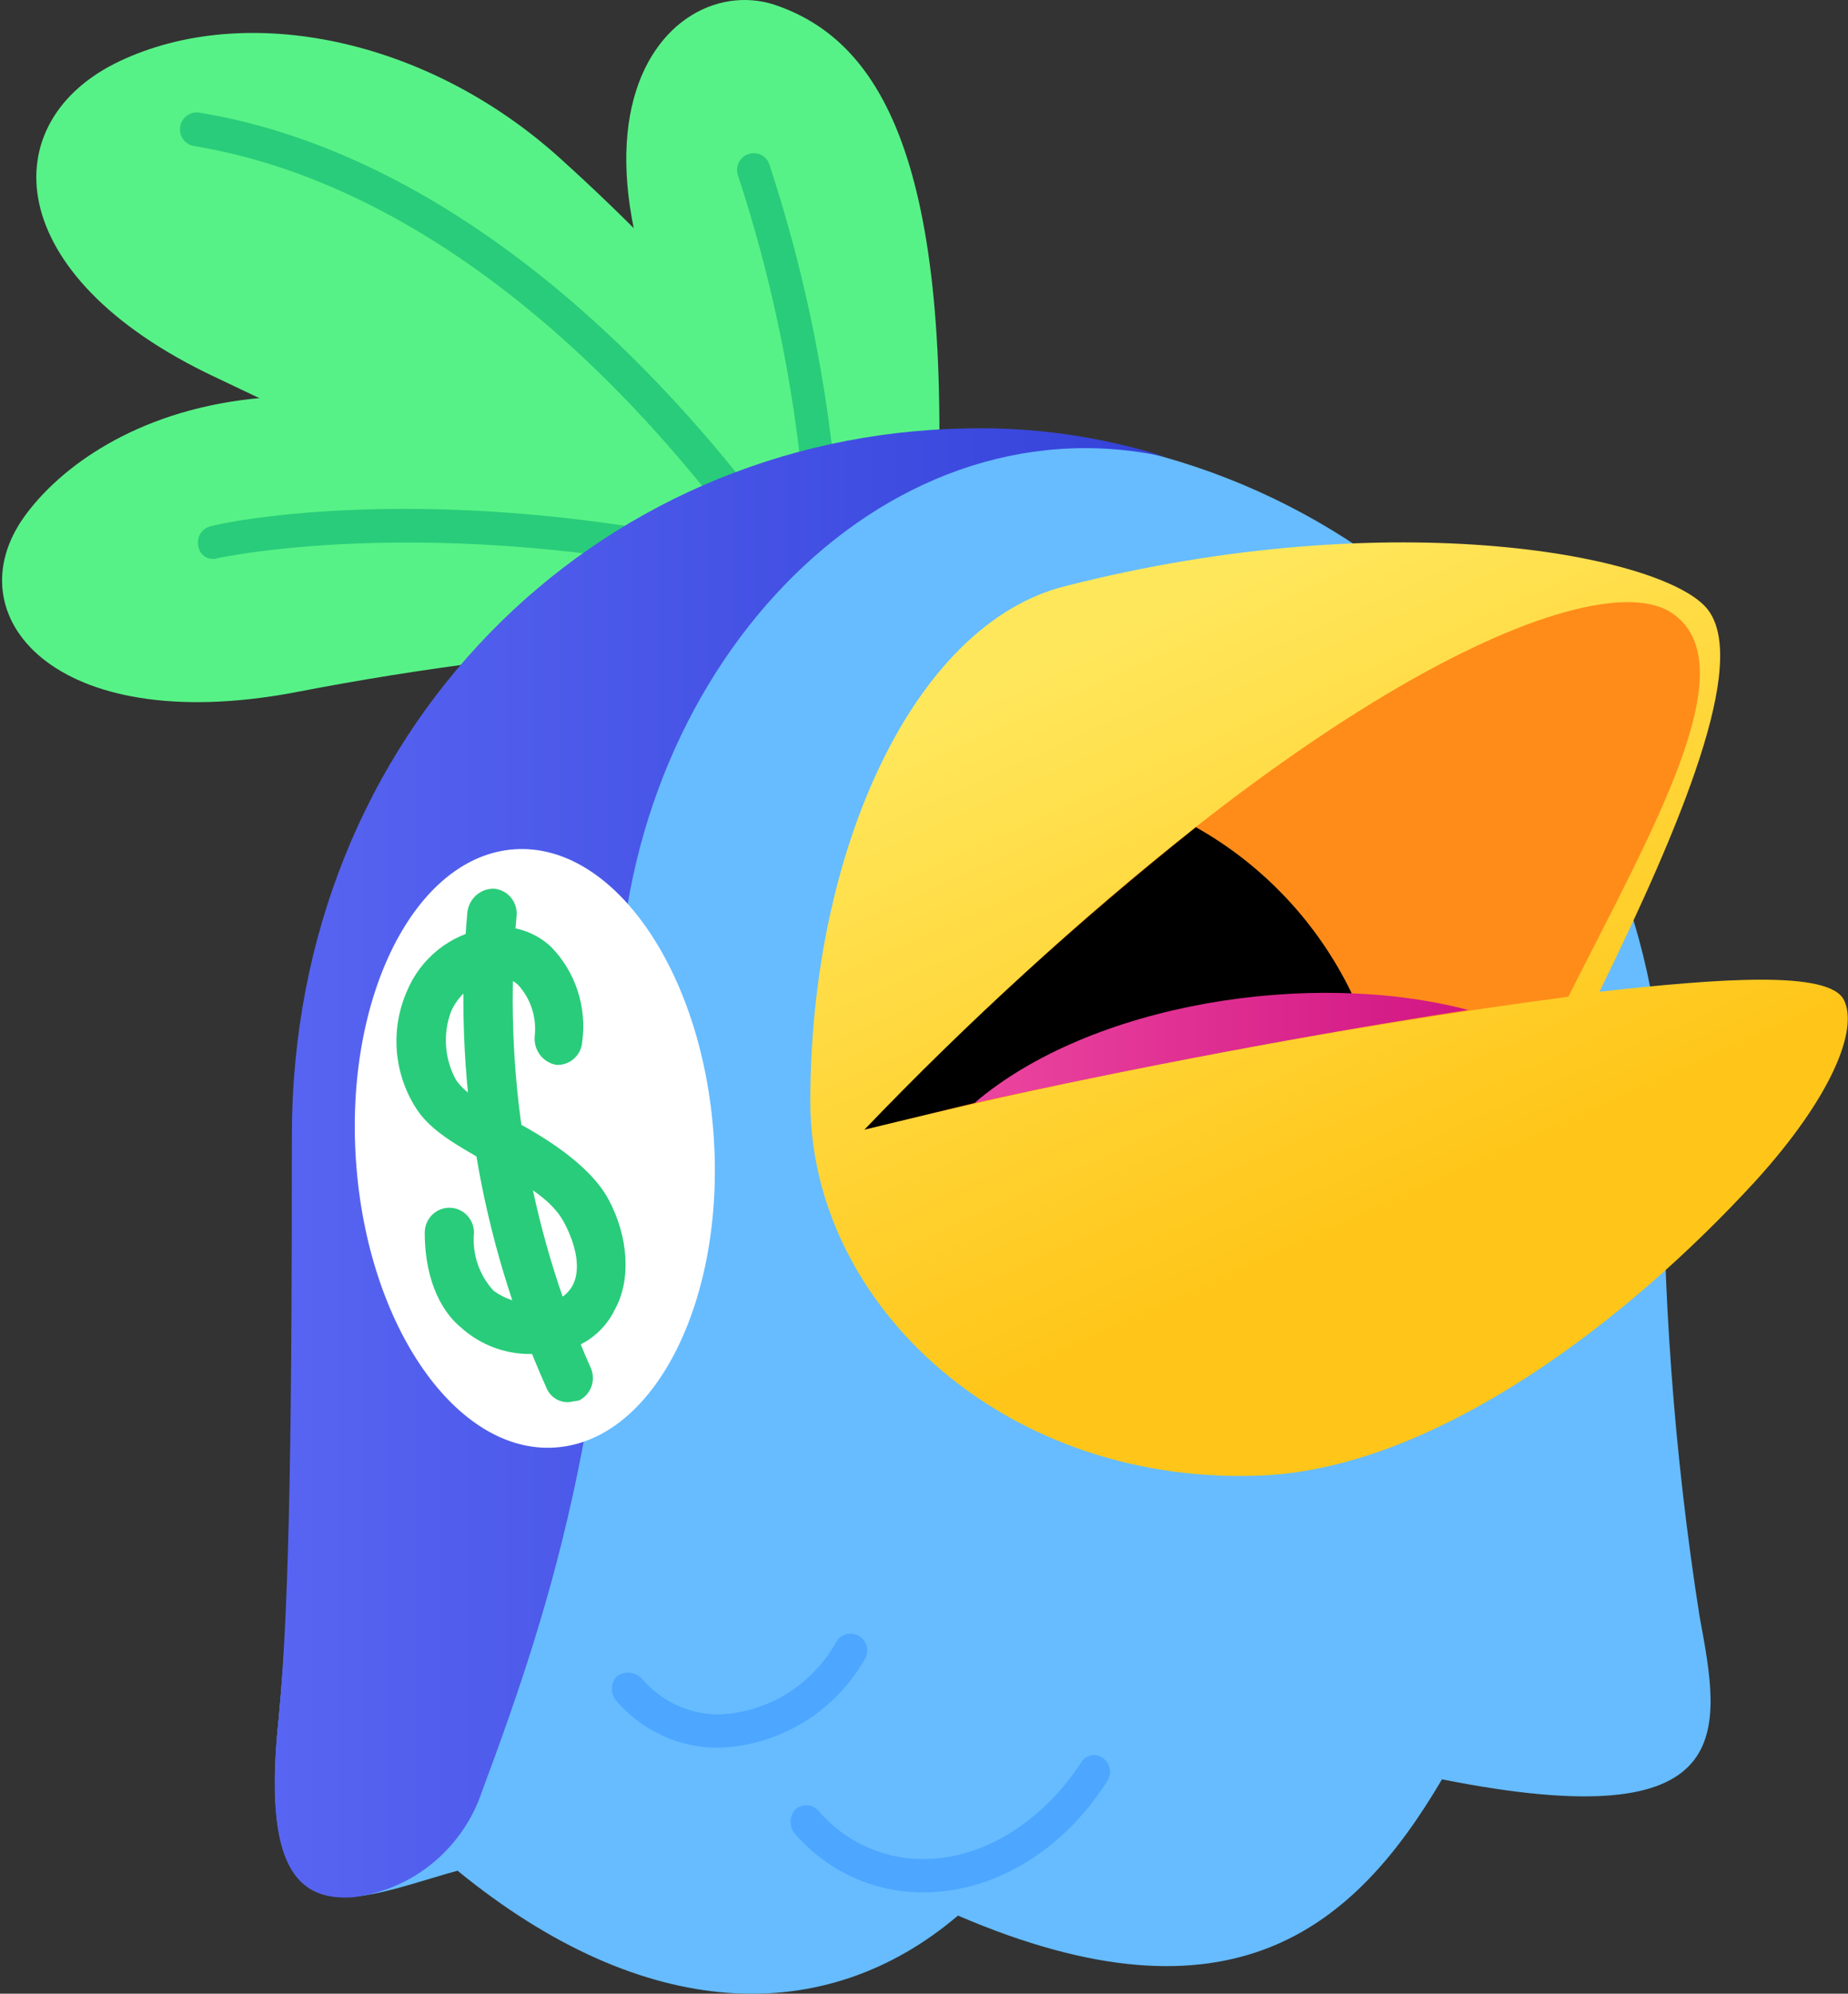 <svg width="801" height="864" viewBox="0 0 801 864" fill="none" xmlns="http://www.w3.org/2000/svg">
<rect x="0" y="0" width="801" height="864" fill="#333333" stroke="none"/>
<path d="M312.823 233.189C141.436 127.337 41.163 181.343 10.584 223.828C-19.996 266.313 22.673 319.599 127.213 300.157C183.812 289.159 241.065 281.942 298.6 278.554L312.823 233.189Z" fill="#57F287"/>
<path d="M337.713 2.762C385.36 20.044 415.229 78.371 405.273 247.59L342.691 235.349C214.684 60.369 288.644 -15.96 337.713 2.762Z" fill="#57F287"/>
<path d="M393.896 259.114C393.896 259.114 359.049 173.424 242.42 68.292C184.817 16.446 106.59 0.604 51.831 26.527C-2.927 52.45 -0.083 119.417 93.078 163.343C171.305 200.787 348.382 281.436 348.382 281.436L393.896 259.114Z" fill="#57F287"/>
<path d="M357.627 256.232C355.794 256.07 354.077 255.259 352.776 253.942C351.476 252.626 350.675 250.887 350.515 249.032C348.538 190.24 338.239 132.041 319.935 76.212C319.596 75.314 319.438 74.357 319.47 73.397C319.501 72.437 319.723 71.493 320.12 70.621C320.518 69.748 321.084 68.965 321.785 68.318C322.486 67.67 323.308 67.171 324.202 66.851C325.089 66.507 326.034 66.347 326.982 66.379C327.93 66.411 328.863 66.635 329.724 67.038C330.586 67.44 331.359 68.013 331.998 68.723C332.638 69.433 333.13 70.266 333.447 71.171C352.3 128.37 362.841 188.041 364.738 248.311C364.746 250.293 364.02 252.206 362.704 253.672C361.387 255.139 359.576 256.052 357.627 256.232Z" fill="#29CC7A"/>
<path d="M342.692 256.237H341.27C195.484 219.513 95.211 241.836 94.5 241.836C93.614 242.167 92.667 242.295 91.726 242.212C90.785 242.129 89.875 241.836 89.059 241.354C88.243 240.872 87.543 240.213 87.008 239.425C86.474 238.637 86.118 237.739 85.966 236.795C85.529 234.982 85.803 233.068 86.732 231.456C87.66 229.845 89.171 228.661 90.944 228.154C95.211 226.714 187.661 206.552 325.625 238.235C253.087 138.864 167.749 76.937 83.833 63.255C81.947 62.873 80.288 61.748 79.221 60.128C78.154 58.507 77.766 56.524 78.144 54.614C78.521 52.705 79.632 51.025 81.232 49.944C82.833 48.864 84.791 48.472 86.677 48.854C178.416 63.975 271.577 133.823 349.093 244.716C349.779 245.92 350.141 247.286 350.141 248.677C350.141 250.067 349.779 251.433 349.093 252.637C348.397 253.72 347.45 254.615 346.334 255.242C345.219 255.87 343.968 256.211 342.692 256.237Z" fill="#29CC7A"/>
<path d="M120.813 744.446C125.791 691.88 129.347 604.75 129.347 486.656C129.347 407.209 160.516 331.016 215.996 274.839C271.477 218.662 346.725 187.102 425.186 187.102C503.648 187.102 578.896 218.662 634.376 274.839C689.857 331.016 721.026 407.209 721.026 486.656C720.318 558.262 725.552 629.802 736.671 700.521C745.916 750.206 755.161 797.012 625.02 771.089C587.329 835.176 533.993 881.261 415.23 830.135C357.627 879.101 279.4 876.941 198.329 810.693C153.526 822.935 110.146 846.697 120.813 744.446Z" fill="#66BCFF"/>
<path d="M504.833 197.908C381.093 171.265 268.019 292.239 268.019 439.856C268.731 604.035 239.573 694.045 208.994 776.135C204.903 788.416 197.451 799.269 187.504 807.428C177.558 815.587 165.527 820.716 152.813 822.22C129.345 823.66 113.699 809.978 120.811 744.451C125.789 692.605 126.5 607.635 126.5 492.422C126.5 317.442 257.352 188.547 418.784 185.667C447.934 184.982 476.998 189.117 504.833 197.908Z" fill="url(#paint0_linear_6295_390903)"/>
<path d="M240.778 627.289C283.589 624.255 314.282 563.764 309.333 492.18C304.385 420.596 265.668 365.025 222.857 368.059C180.046 371.094 149.353 431.584 154.302 503.169C159.251 574.753 197.968 630.324 240.778 627.289Z" fill="white"/>
<path d="M693.289 429.779C728.846 357.051 758.004 287.203 740.225 264.16C722.446 241.118 605.106 217.355 461.453 254.079C396.027 270.641 351.224 368.572 351.224 477.305C351.224 566.595 437.274 645.084 548.925 639.323C623.596 635.003 705.378 572.356 760.848 511.869C793.561 475.865 805.651 446.341 799.251 433.38C792.85 420.418 745.203 424.019 693.289 429.779Z" fill="url(#paint1_linear_6295_390903)"/>
<path d="M679.779 431.932C577.139 445.593 475.298 464.823 374.694 489.539C559.594 298.717 691.157 243.27 724.581 265.593C758.005 287.915 716.047 359.924 679.779 431.932Z" fill="#FF8C19"/>
<path d="M518.347 358.483C467.618 398.862 419.626 442.646 374.694 489.538L422.341 478.017L585.906 430.492C571.192 400.056 547.612 374.923 518.347 358.483Z" fill="black"/>
<path d="M246.687 607.63C244.561 607.77 242.447 607.217 240.654 606.05C238.862 604.884 237.487 603.166 236.731 601.149C207.851 536.678 196.085 465.691 202.595 395.206C202.944 392.406 204.295 389.833 206.392 387.975C208.489 386.116 211.187 385.102 213.974 385.124C215.376 385.216 216.746 385.587 218.006 386.216C219.266 386.845 220.391 387.72 221.316 388.791C222.241 389.861 222.948 391.106 223.397 392.454C223.845 393.802 224.027 395.227 223.93 396.646C217.681 463.637 228.707 531.124 255.932 592.508C257.155 595.087 257.317 598.051 256.384 600.751C255.451 603.451 253.498 605.666 250.954 606.91L246.687 607.63Z" fill="#29CC7A"/>
<path d="M231.041 586.752C219.537 587.124 208.332 582.999 199.751 575.231C192.639 569.47 184.105 556.509 184.105 534.186C184.105 531.321 185.229 528.574 187.23 526.548C189.23 524.523 191.943 523.385 194.773 523.385C197.602 523.385 200.315 524.523 202.315 526.548C204.316 528.574 205.44 531.321 205.44 534.186C205.017 538.759 205.559 543.372 207.03 547.717C208.502 552.062 210.868 556.04 213.974 559.389C217.24 561.73 220.938 563.382 224.847 564.248C228.756 565.114 232.797 565.176 236.731 564.43C239.066 564.27 241.326 563.529 243.311 562.273C245.296 561.017 246.944 559.284 248.109 557.229C251.665 550.748 250.242 540.667 244.553 529.866C238.864 519.064 226.063 512.584 212.551 504.663C199.039 496.742 186.239 490.261 179.838 479.46C175.293 472.098 172.593 463.723 171.973 455.064C171.354 446.404 172.833 437.723 176.283 429.774C179.206 422.651 183.874 416.4 189.847 411.612C195.82 406.824 202.9 403.657 210.418 402.411C215.439 401.324 220.645 401.476 225.596 402.854C230.547 404.233 235.098 406.798 238.864 410.332C244.071 415.668 247.997 422.145 250.34 429.261C252.683 436.378 253.379 443.944 252.376 451.377C252.286 452.796 251.919 454.184 251.298 455.459C250.677 456.735 249.812 457.874 248.755 458.811C247.698 459.747 246.468 460.464 245.137 460.918C243.806 461.372 242.399 461.555 240.997 461.458C238.236 460.933 235.763 459.393 234.056 457.132C232.349 454.872 231.529 452.053 231.752 449.216C232.226 445.196 231.836 441.12 230.609 437.267C229.381 433.414 227.345 429.876 224.641 426.894C223.25 425.536 221.542 424.56 219.675 424.056C217.809 423.552 215.847 423.537 213.974 424.013C209.942 424.64 206.133 426.289 202.9 428.807C199.667 431.325 197.116 434.63 195.484 438.415C193.706 443.199 192.976 448.317 193.345 453.414C193.713 458.512 195.171 463.468 197.617 467.938C201.884 474.419 212.551 480.18 223.219 485.94C233.886 491.701 255.221 503.943 263.754 519.784C272.288 535.626 273.71 554.348 266.599 567.31C264.058 572.661 260.142 577.222 255.263 580.516C250.384 583.81 244.72 585.715 238.864 586.032L231.041 586.752Z" fill="#29CC7A"/>
<path d="M422.341 478.01C490.612 462.89 570.972 447.77 636.398 437.69C568.127 419.69 472.833 434.81 422.341 478.01Z" fill="url(#paint2_linear_6295_390903)"/>
<path d="M400.297 820.051C389.633 820.131 379.081 817.853 369.377 813.376C359.673 808.899 351.052 802.331 344.116 794.131C343.056 792.63 342.547 790.801 342.677 788.961C342.807 787.121 343.567 785.384 344.827 784.051C346.247 782.823 348.088 782.211 349.951 782.345C351.814 782.48 353.549 783.351 354.783 784.771C360.431 791.372 367.423 796.656 375.28 800.26C383.137 803.865 391.671 805.704 400.297 805.651C425.898 805.651 451.5 789.811 468.567 763.891C469.003 763.101 469.597 762.412 470.312 761.868C471.027 761.325 471.846 760.939 472.717 760.735C473.588 760.532 474.491 760.515 475.369 760.687C476.246 760.858 477.079 761.214 477.812 761.731C478.615 762.243 479.309 762.912 479.853 763.699C480.396 764.487 480.779 765.376 480.978 766.316C481.176 767.255 481.188 768.225 481.01 769.169C480.833 770.113 480.471 771.011 479.946 771.811C460.745 802.051 430.876 820.051 400.297 820.051Z" fill="#4DA6FF"/>
<path d="M311.402 757.404C303.055 757.434 294.8 755.65 287.194 752.172C279.587 748.694 272.806 743.604 267.31 737.244C265.96 735.778 265.21 733.849 265.21 731.844C265.21 729.84 265.96 727.911 267.31 726.444C268.903 725.316 270.829 724.773 272.769 724.904C274.709 725.034 276.546 725.832 277.977 727.164C282.088 732.093 287.204 736.061 292.974 738.795C298.744 741.53 305.031 742.966 311.402 743.004C321.906 742.624 332.136 739.508 341.105 733.959C350.073 728.41 357.478 720.615 362.605 711.324C363.11 710.511 363.771 709.809 364.549 709.259C365.327 708.708 366.205 708.321 367.133 708.12C368.061 707.919 369.019 707.907 369.951 708.087C370.883 708.266 371.771 708.633 372.561 709.164C373.364 709.676 374.058 710.345 374.601 711.133C375.145 711.92 375.527 712.81 375.726 713.749C375.925 714.688 375.936 715.659 375.759 716.602C375.582 717.546 375.22 718.444 374.694 719.244C368.198 730.51 358.983 739.921 347.913 746.596C336.843 753.27 324.28 756.989 311.402 757.404Z" fill="#4DA6FF"/>
<defs>
<linearGradient id="paint0_linear_6295_390903" x1="119.104" y1="503.871" x2="504.549" y2="503.871" gradientUnits="userSpaceOnUse">
<stop stop-color="#5865F2"/>
<stop offset="1" stop-color="#3442D9"/>
</linearGradient>
<linearGradient id="paint1_linear_6295_390903" x1="492.673" y1="265.097" x2="609.132" y2="521.657" gradientUnits="userSpaceOnUse">
<stop stop-color="#FFE75C"/>
<stop offset="1" stop-color="#FFC619"/>
</linearGradient>
<linearGradient id="paint2_linear_6295_390903" x1="422.625" y1="454.178" x2="636.611" y2="454.178" gradientUnits="userSpaceOnUse">
<stop stop-color="#EB459F"/>
<stop offset="1" stop-color="#D11583"/>
</linearGradient>
</defs>
</svg>
